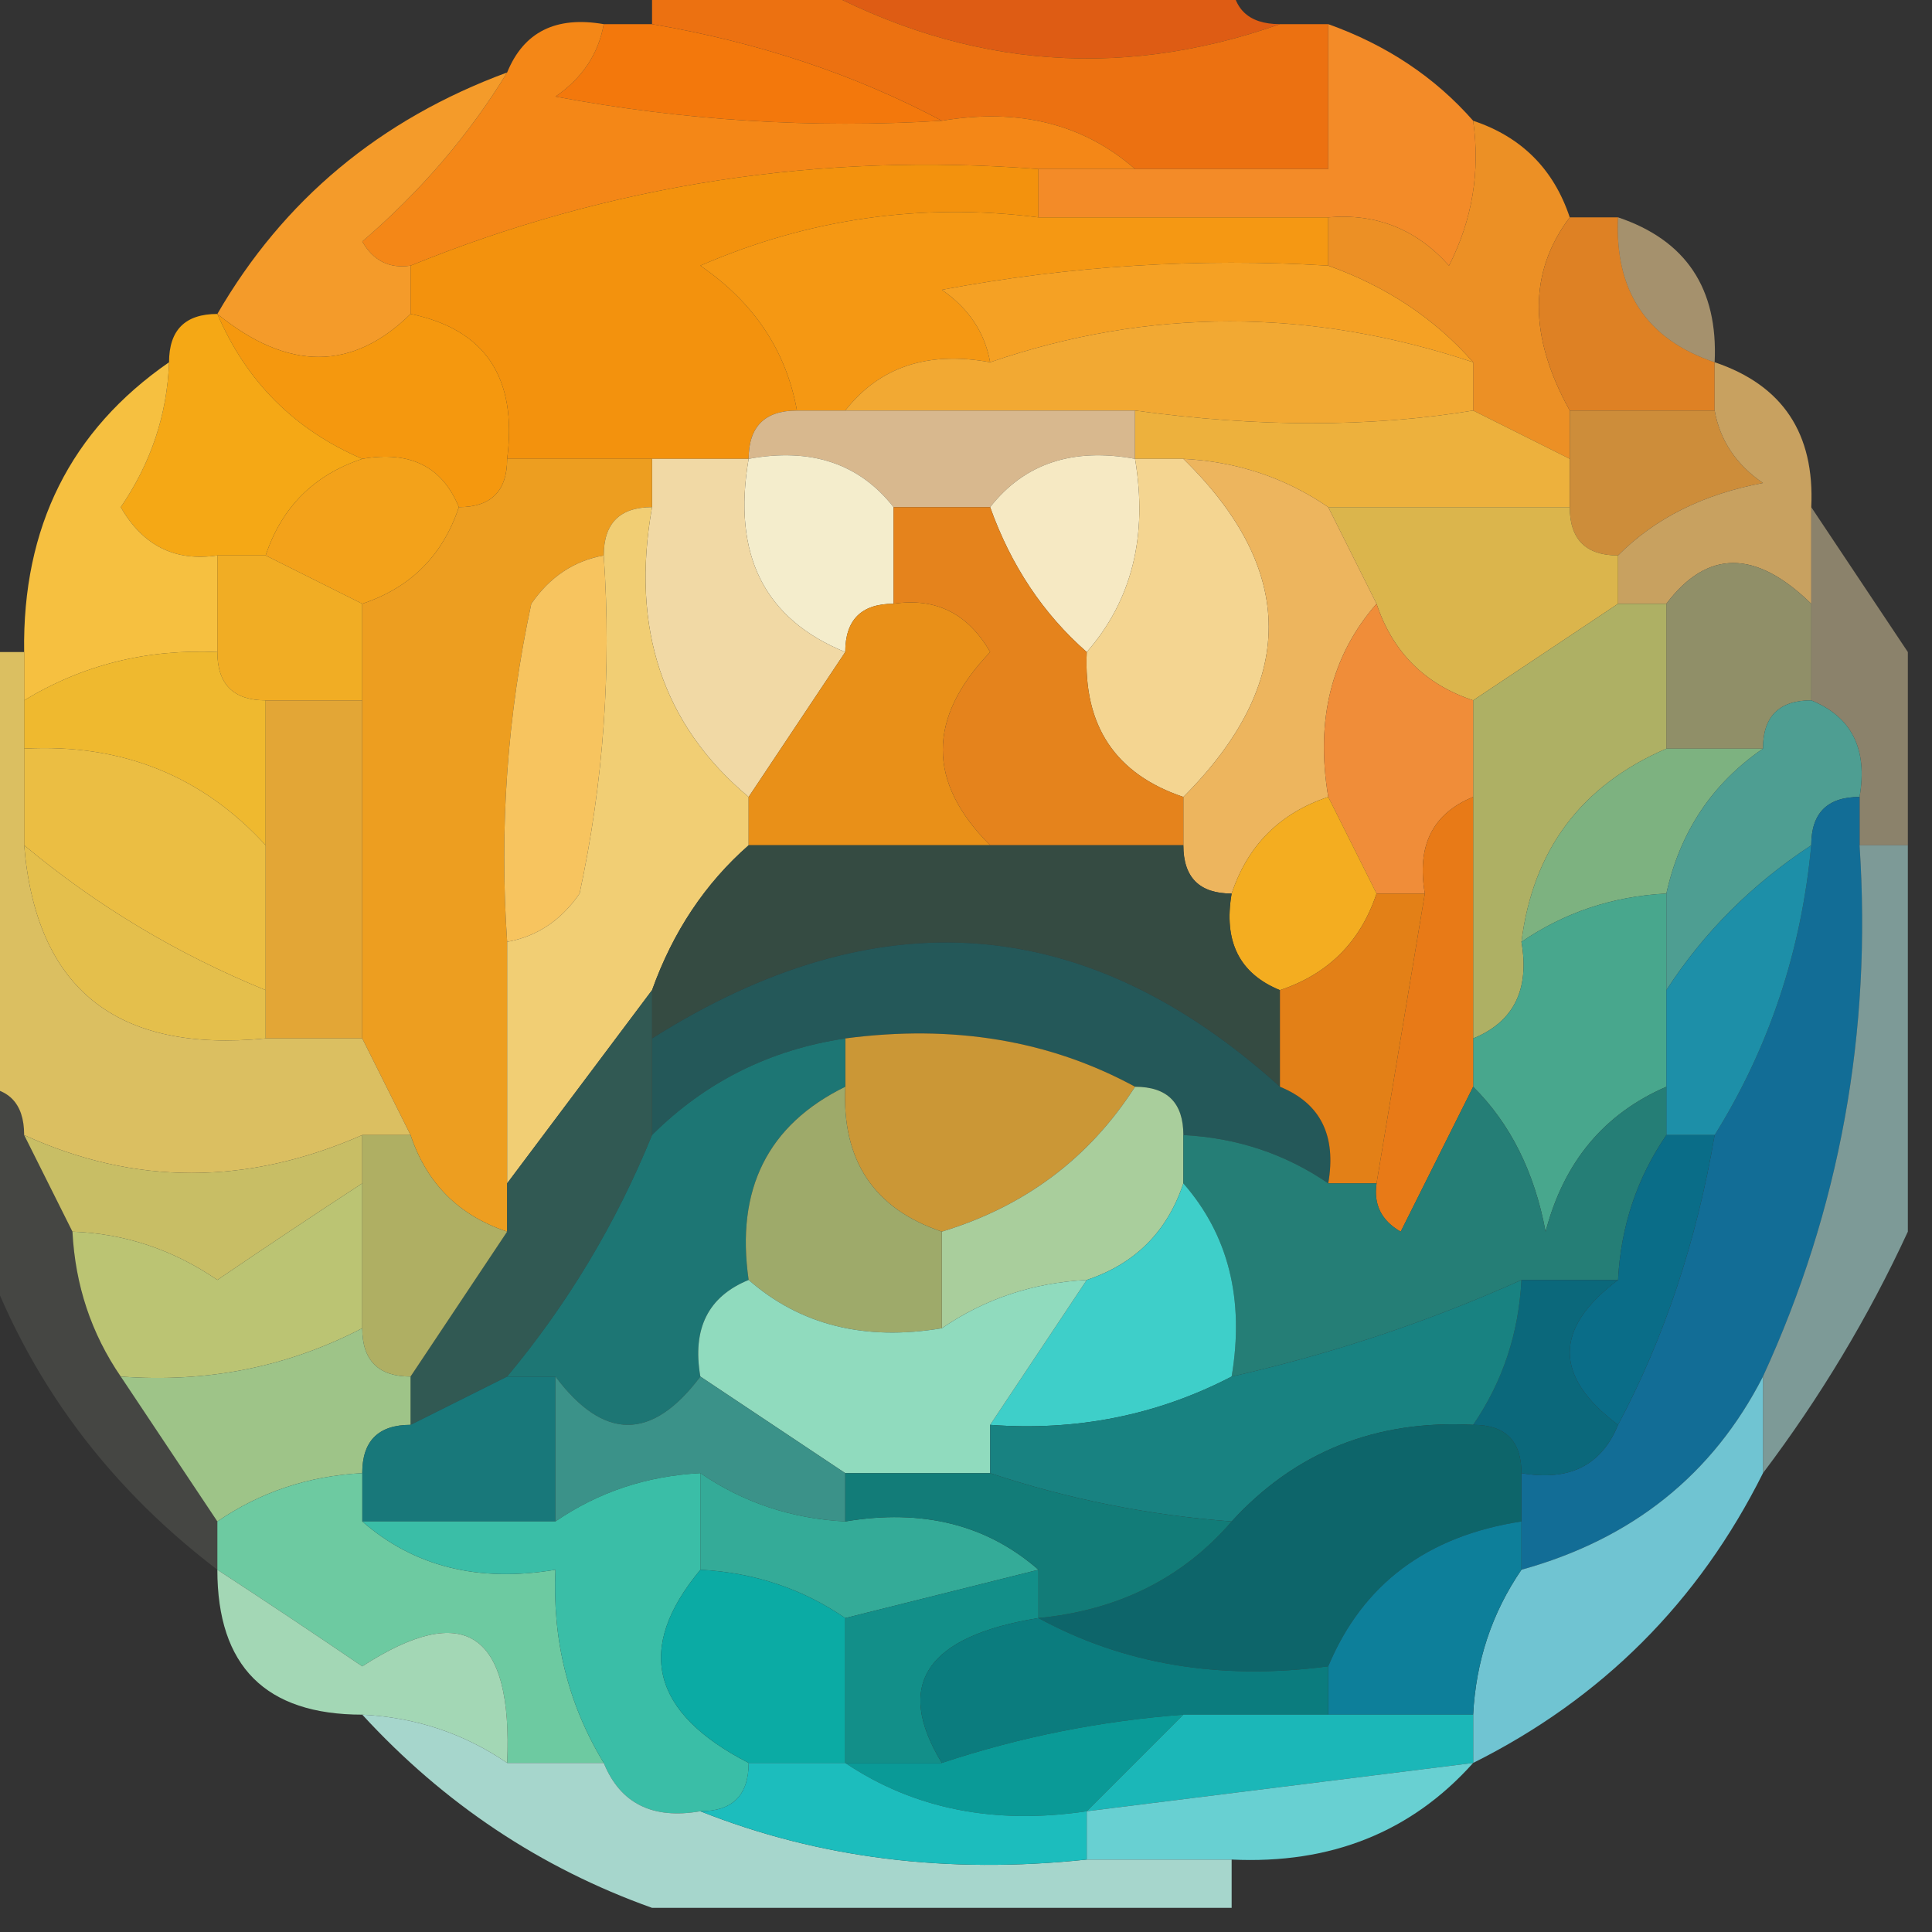 <?xml version="1.0" encoding="UTF-8"?>
<!DOCTYPE svg PUBLIC "-//W3C//DTD SVG 1.1//EN" "http://www.w3.org/Graphics/SVG/1.1/DTD/svg11.dtd">
<svg xmlns="http://www.w3.org/2000/svg" version="1.1" width="40px" height="40px" style="shape-rendering:geometricPrecision; text-rendering:geometricPrecision; image-rendering:optimizeQuality; fill-rule:evenodd; clip-rule:evenodd" xmlns:xlink="http://www.w3.org/1999/xlink">
<rect width="100%" height="100%" fill="#333333" stroke="none"/>
<g><path style="opacity:0.974" fill="#e35e14" d="M 16.5,-0.5 C 19.5,-0.5 22.5,-0.5 25.5,-0.5C 25.5,0.167 25.833,0.5 26.5,0.5C 23.07,1.71 19.737,1.376 16.5,-0.5 Z"/></g>
<g><path style="opacity:1" fill="#f3780c" d="M 12.5,0.5 C 12.833,0.5 13.167,0.5 13.5,0.5C 15.698,0.875 17.698,1.542 19.5,2.5C 16.813,2.664 14.146,2.497 11.5,2C 12.056,1.617 12.389,1.117 12.5,0.5 Z"/></g>
<g><path style="opacity:1" fill="#ec7111" d="M 13.5,0.5 C 13.5,0.167 13.5,-0.167 13.5,-0.5C 14.5,-0.5 15.5,-0.5 16.5,-0.5C 19.737,1.376 23.07,1.71 26.5,0.5C 26.833,0.5 27.167,0.5 27.5,0.5C 27.5,1.5 27.5,2.5 27.5,3.5C 26.167,3.5 24.833,3.5 23.5,3.5C 22.432,2.566 21.099,2.232 19.5,2.5C 17.698,1.542 15.698,0.875 13.5,0.5 Z"/></g>
<g><path style="opacity:1" fill="#f48717" d="M 12.5,0.5 C 12.389,1.117 12.056,1.617 11.5,2C 14.146,2.497 16.813,2.664 19.5,2.5C 21.099,2.232 22.432,2.566 23.5,3.5C 22.833,3.5 22.167,3.5 21.5,3.5C 16.969,3.15 12.636,3.817 8.5,5.5C 8.062,5.565 7.728,5.399 7.5,5C 8.71,3.961 9.71,2.794 10.5,1.5C 10.842,0.662 11.508,0.328 12.5,0.5 Z"/></g>
<g><path style="opacity:1" fill="#f38b28" d="M 27.5,0.5 C 28.709,0.932 29.709,1.599 30.5,2.5C 30.649,3.552 30.483,4.552 30,5.5C 29.329,4.748 28.496,4.414 27.5,4.5C 25.5,4.5 23.5,4.5 21.5,4.5C 21.5,4.167 21.5,3.833 21.5,3.5C 22.167,3.5 22.833,3.5 23.5,3.5C 24.833,3.5 26.167,3.5 27.5,3.5C 27.5,2.5 27.5,1.5 27.5,0.5 Z"/></g>
<g><path style="opacity:1" fill="#f49b2a" d="M 10.5,1.5 C 9.71,2.794 8.71,3.961 7.5,5C 7.728,5.399 8.062,5.565 8.5,5.5C 8.5,5.833 8.5,6.167 8.5,6.5C 7.295,7.686 5.961,7.686 4.5,6.5C 5.865,4.14 7.865,2.473 10.5,1.5 Z"/></g>
<g><path style="opacity:1" fill="#f3920d" d="M 21.5,3.5 C 21.5,3.833 21.5,4.167 21.5,4.5C 19.076,4.192 16.743,4.526 14.5,5.5C 15.612,6.265 16.279,7.265 16.5,8.5C 15.833,8.5 15.5,8.833 15.5,9.5C 14.833,9.5 14.167,9.5 13.5,9.5C 12.5,9.5 11.5,9.5 10.5,9.5C 10.715,7.821 10.048,6.821 8.5,6.5C 8.5,6.167 8.5,5.833 8.5,5.5C 12.636,3.817 16.969,3.15 21.5,3.5 Z"/></g>
<g><path style="opacity:1" fill="#f59813" d="M 21.5,4.5 C 23.5,4.5 25.5,4.5 27.5,4.5C 27.5,4.833 27.5,5.167 27.5,5.5C 24.813,5.336 22.146,5.503 19.5,6C 20.056,6.383 20.389,6.883 20.5,7.5C 19.209,7.263 18.209,7.596 17.5,8.5C 17.167,8.5 16.833,8.5 16.5,8.5C 16.279,7.265 15.612,6.265 14.5,5.5C 16.743,4.526 19.076,4.192 21.5,4.5 Z"/></g>
<g><path style="opacity:1" fill="#f5a124" d="M 27.5,5.5 C 28.709,5.932 29.709,6.599 30.5,7.5C 27.115,6.372 23.781,6.372 20.5,7.5C 20.389,6.883 20.056,6.383 19.5,6C 22.146,5.503 24.813,5.336 27.5,5.5 Z"/></g>
<g><path style="opacity:1" fill="#ec9025" d="M 30.5,2.5 C 31.5,2.833 32.167,3.5 32.5,4.5C 31.646,5.632 31.646,6.965 32.5,8.5C 32.5,8.833 32.5,9.167 32.5,9.5C 31.833,9.167 31.167,8.833 30.5,8.5C 30.5,8.167 30.5,7.833 30.5,7.5C 29.709,6.599 28.709,5.932 27.5,5.5C 27.5,5.167 27.5,4.833 27.5,4.5C 28.496,4.414 29.329,4.748 30,5.5C 30.483,4.552 30.649,3.552 30.5,2.5 Z"/></g>
<g><path style="opacity:1" fill="#de8124" d="M 32.5,4.5 C 32.833,4.5 33.167,4.5 33.5,4.5C 33.427,6.027 34.094,7.027 35.5,7.5C 35.5,7.833 35.5,8.167 35.5,8.5C 34.5,8.5 33.5,8.5 32.5,8.5C 31.646,6.965 31.646,5.632 32.5,4.5 Z"/></g>
<g><path style="opacity:0.569" fill="#fbd899" d="M 33.5,4.5 C 34.906,4.973 35.573,5.973 35.5,7.5C 34.094,7.027 33.427,6.027 33.5,4.5 Z"/></g>
<g><path style="opacity:1" fill="#f5980e" d="M 4.5,6.5 C 5.961,7.686 7.295,7.686 8.5,6.5C 10.048,6.821 10.715,7.821 10.5,9.5C 10.5,10.167 10.167,10.5 9.5,10.5C 9.158,9.662 8.492,9.328 7.5,9.5C 6.1,8.9 5.1,7.9 4.5,6.5 Z"/></g>
<g><path style="opacity:1" fill="#f2a933" d="M 30.5,7.5 C 30.5,7.833 30.5,8.167 30.5,8.5C 28.374,8.85 26.041,8.85 23.5,8.5C 21.5,8.5 19.5,8.5 17.5,8.5C 18.209,7.596 19.209,7.263 20.5,7.5C 23.781,6.372 27.115,6.372 30.5,7.5 Z"/></g>
<g><path style="opacity:1" fill="#f5a815" d="M 4.5,6.5 C 5.1,7.9 6.1,8.9 7.5,9.5C 6.5,9.833 5.833,10.5 5.5,11.5C 5.167,11.5 4.833,11.5 4.5,11.5C 3.624,11.631 2.957,11.297 2.5,10.5C 3.127,9.583 3.461,8.583 3.5,7.5C 3.5,6.833 3.833,6.5 4.5,6.5 Z"/></g>
<g><path style="opacity:1" fill="#d8b88e" d="M 15.5,9.5 C 15.5,8.833 15.833,8.5 16.5,8.5C 16.833,8.5 17.167,8.5 17.5,8.5C 19.5,8.5 21.5,8.5 23.5,8.5C 23.5,8.833 23.5,9.167 23.5,9.5C 22.209,9.263 21.209,9.596 20.5,10.5C 19.833,10.5 19.167,10.5 18.5,10.5C 17.791,9.596 16.791,9.263 15.5,9.5 Z"/></g>
<g><path style="opacity:1" fill="#edb13d" d="M 23.5,9.5 C 23.5,9.167 23.5,8.833 23.5,8.5C 26.041,8.85 28.374,8.85 30.5,8.5C 31.167,8.833 31.833,9.167 32.5,9.5C 32.5,9.833 32.5,10.167 32.5,10.5C 30.833,10.5 29.167,10.5 27.5,10.5C 26.609,9.89 25.609,9.557 24.5,9.5C 24.167,9.5 23.833,9.5 23.5,9.5 Z"/></g>
<g><path style="opacity:1" fill="#f3a21a" d="M 7.5,9.5 C 8.492,9.328 9.158,9.662 9.5,10.5C 9.167,11.5 8.5,12.167 7.5,12.5C 6.833,12.167 6.167,11.833 5.5,11.5C 5.833,10.5 6.5,9.833 7.5,9.5 Z"/></g>
<g><path style="opacity:1" fill="#f4edcc" d="M 15.5,9.5 C 16.791,9.263 17.791,9.596 18.5,10.5C 18.5,11.167 18.5,11.833 18.5,12.5C 17.833,12.5 17.5,12.833 17.5,13.5C 15.823,12.817 15.157,11.483 15.5,9.5 Z"/></g>
<g><path style="opacity:1" fill="#cd8d3a" d="M 32.5,8.5 C 33.5,8.5 34.5,8.5 35.5,8.5C 35.611,9.117 35.944,9.617 36.5,10C 35.263,10.232 34.263,10.732 33.5,11.5C 32.833,11.5 32.5,11.167 32.5,10.5C 32.5,10.167 32.5,9.833 32.5,9.5C 32.5,9.167 32.5,8.833 32.5,8.5 Z"/></g>
<g><path style="opacity:1" fill="#f6e9c3" d="M 23.5,9.5 C 23.768,11.099 23.434,12.432 22.5,13.5C 21.599,12.71 20.932,11.71 20.5,10.5C 21.209,9.596 22.209,9.263 23.5,9.5 Z"/></g>
<g><path style="opacity:1" fill="#c8a160" d="M 35.5,7.5 C 36.906,7.973 37.573,8.973 37.5,10.5C 37.5,11.167 37.5,11.833 37.5,12.5C 36.348,11.375 35.348,11.375 34.5,12.5C 34.167,12.5 33.833,12.5 33.5,12.5C 33.5,12.167 33.5,11.833 33.5,11.5C 34.263,10.732 35.263,10.232 36.5,10C 35.944,9.617 35.611,9.117 35.5,8.5C 35.5,8.167 35.5,7.833 35.5,7.5 Z"/></g>
<g><path style="opacity:1" fill="#f6c040" d="M 3.5,7.5 C 3.461,8.583 3.127,9.583 2.5,10.5C 2.957,11.297 3.624,11.631 4.5,11.5C 4.5,12.167 4.5,12.833 4.5,13.5C 3.041,13.433 1.708,13.766 0.5,14.5C 0.5,14.167 0.5,13.833 0.5,13.5C 0.461,10.911 1.461,8.911 3.5,7.5 Z"/></g>
<g><path style="opacity:1" fill="#f1ad24" d="M 4.5,11.5 C 4.833,11.5 5.167,11.5 5.5,11.5C 6.167,11.833 6.833,12.167 7.5,12.5C 7.5,13.167 7.5,13.833 7.5,14.5C 6.833,14.5 6.167,14.5 5.5,14.5C 4.833,14.5 4.5,14.167 4.5,13.5C 4.5,12.833 4.5,12.167 4.5,11.5 Z"/></g>
<g><path style="opacity:1" fill="#f1d9a5" d="M 13.5,9.5 C 14.167,9.5 14.833,9.5 15.5,9.5C 15.157,11.483 15.823,12.817 17.5,13.5C 16.833,14.5 16.167,15.5 15.5,16.5C 13.72,15.01 13.053,13.01 13.5,10.5C 13.5,10.167 13.5,9.833 13.5,9.5 Z"/></g>
<g><path style="opacity:1" fill="#dbb54c" d="M 27.5,10.5 C 29.167,10.5 30.833,10.5 32.5,10.5C 32.5,11.167 32.833,11.5 33.5,11.5C 33.5,11.833 33.5,12.167 33.5,12.5C 32.5,13.167 31.5,13.833 30.5,14.5C 29.5,14.167 28.833,13.5 28.5,12.5C 28.167,11.833 27.833,11.167 27.5,10.5 Z"/></g>
<g><path style="opacity:1" fill="#908f68" d="M 37.5,12.5 C 37.5,13.167 37.5,13.833 37.5,14.5C 36.833,14.5 36.5,14.833 36.5,15.5C 35.833,15.5 35.167,15.5 34.5,15.5C 34.5,14.5 34.5,13.5 34.5,12.5C 35.348,11.375 36.348,11.375 37.5,12.5 Z"/></g>
<g><path style="opacity:1" fill="#ed9e20" d="M 10.5,9.5 C 11.5,9.5 12.5,9.5 13.5,9.5C 13.5,9.833 13.5,10.167 13.5,10.5C 12.833,10.5 12.5,10.833 12.5,11.5C 11.883,11.611 11.383,11.944 11,12.5C 10.503,14.81 10.337,17.143 10.5,19.5C 10.5,21.167 10.5,22.833 10.5,24.5C 10.5,24.833 10.5,25.167 10.5,25.5C 9.5,25.167 8.833,24.5 8.5,23.5C 8.167,22.833 7.833,22.167 7.5,21.5C 7.5,19.167 7.5,16.833 7.5,14.5C 7.5,13.833 7.5,13.167 7.5,12.5C 8.5,12.167 9.167,11.5 9.5,10.5C 10.167,10.5 10.5,10.167 10.5,9.5 Z"/></g>
<g><path style="opacity:1" fill="#f4d591" d="M 23.5,9.5 C 23.833,9.5 24.167,9.5 24.5,9.5C 26.856,11.806 26.856,14.139 24.5,16.5C 23.094,16.027 22.427,15.027 22.5,13.5C 23.434,12.432 23.768,11.099 23.5,9.5 Z"/></g>
<g><path style="opacity:1" fill="#edb55e" d="M 24.5,9.5 C 25.609,9.557 26.609,9.89 27.5,10.5C 27.833,11.167 28.167,11.833 28.5,12.5C 27.566,13.568 27.232,14.901 27.5,16.5C 26.5,16.833 25.833,17.5 25.5,18.5C 24.833,18.5 24.5,18.167 24.5,17.5C 24.5,17.167 24.5,16.833 24.5,16.5C 26.856,14.139 26.856,11.806 24.5,9.5 Z"/></g>
<g><path style="opacity:1" fill="#aeb064" d="M 33.5,12.5 C 33.833,12.5 34.167,12.5 34.5,12.5C 34.5,13.5 34.5,14.5 34.5,15.5C 32.738,16.262 31.738,17.596 31.5,19.5C 31.672,20.492 31.338,21.158 30.5,21.5C 30.5,19.833 30.5,18.167 30.5,16.5C 30.5,15.833 30.5,15.167 30.5,14.5C 31.5,13.833 32.5,13.167 33.5,12.5 Z"/></g>
<g><path style="opacity:0.992" fill="#f0ba30" d="M 4.5,13.5 C 4.5,14.167 4.833,14.5 5.5,14.5C 5.5,15.5 5.5,16.5 5.5,17.5C 4.18,16.058 2.514,15.392 0.5,15.5C 0.5,15.167 0.5,14.833 0.5,14.5C 1.708,13.766 3.041,13.433 4.5,13.5 Z"/></g>
<g><path style="opacity:1" fill="#e3a636" d="M 5.5,14.5 C 6.167,14.5 6.833,14.5 7.5,14.5C 7.5,16.833 7.5,19.167 7.5,21.5C 6.833,21.5 6.167,21.5 5.5,21.5C 5.5,21.167 5.5,20.833 5.5,20.5C 5.5,19.5 5.5,18.5 5.5,17.5C 5.5,16.5 5.5,15.5 5.5,14.5 Z"/></g>
<g><path style="opacity:1" fill="#f7c45f" d="M 12.5,11.5 C 12.663,13.857 12.497,16.19 12,18.5C 11.617,19.056 11.117,19.389 10.5,19.5C 10.337,17.143 10.503,14.81 11,12.5C 11.383,11.944 11.883,11.611 12.5,11.5 Z"/></g>
<g><path style="opacity:1" fill="#f1ce74" d="M 13.5,10.5 C 13.053,13.01 13.72,15.01 15.5,16.5C 15.5,16.833 15.5,17.167 15.5,17.5C 14.599,18.291 13.932,19.291 13.5,20.5C 12.5,21.833 11.5,23.167 10.5,24.5C 10.5,22.833 10.5,21.167 10.5,19.5C 11.117,19.389 11.617,19.056 12,18.5C 12.497,16.19 12.663,13.857 12.5,11.5C 12.5,10.833 12.833,10.5 13.5,10.5 Z"/></g>
<g><path style="opacity:1" fill="#e99018" d="M 18.5,12.5 C 19.376,12.369 20.043,12.703 20.5,13.5C 19.193,14.865 19.193,16.198 20.5,17.5C 18.833,17.5 17.167,17.5 15.5,17.5C 15.5,17.167 15.5,16.833 15.5,16.5C 16.167,15.5 16.833,14.5 17.5,13.5C 17.5,12.833 17.833,12.5 18.5,12.5 Z"/></g>
<g><path style="opacity:1" fill="#f08d39" d="M 28.5,12.5 C 28.833,13.5 29.5,14.167 30.5,14.5C 30.5,15.167 30.5,15.833 30.5,16.5C 29.662,16.842 29.328,17.508 29.5,18.5C 29.167,18.5 28.833,18.5 28.5,18.5C 28.167,17.833 27.833,17.167 27.5,16.5C 27.232,14.901 27.566,13.568 28.5,12.5 Z"/></g>
<g><path style="opacity:0.494" fill="#e4d3a4" d="M 37.5,10.5 C 38.167,11.5 38.833,12.5 39.5,13.5C 39.5,14.833 39.5,16.167 39.5,17.5C 39.167,17.5 38.833,17.5 38.5,17.5C 38.5,17.167 38.5,16.833 38.5,16.5C 38.672,15.508 38.338,14.842 37.5,14.5C 37.5,13.833 37.5,13.167 37.5,12.5C 37.5,11.833 37.5,11.167 37.5,10.5 Z"/></g>
<g><path style="opacity:1" fill="#ebbe43" d="M 0.5,15.5 C 2.514,15.392 4.18,16.058 5.5,17.5C 5.5,18.5 5.5,19.5 5.5,20.5C 3.668,19.752 2.001,18.752 0.5,17.5C 0.5,16.833 0.5,16.167 0.5,15.5 Z"/></g>
<g><path style="opacity:1" fill="#e5831c" d="M 18.5,10.5 C 19.167,10.5 19.833,10.5 20.5,10.5C 20.932,11.71 21.599,12.71 22.5,13.5C 22.427,15.027 23.094,16.027 24.5,16.5C 24.5,16.833 24.5,17.167 24.5,17.5C 23.167,17.5 21.833,17.5 20.5,17.5C 19.193,16.198 19.193,14.865 20.5,13.5C 20.043,12.703 19.376,12.369 18.5,12.5C 18.5,11.833 18.5,11.167 18.5,10.5 Z"/></g>
<g><path style="opacity:1" fill="#7db280" d="M 34.5,15.5 C 35.167,15.5 35.833,15.5 36.5,15.5C 35.449,16.222 34.782,17.222 34.5,18.5C 33.391,18.557 32.391,18.89 31.5,19.5C 31.738,17.596 32.738,16.262 34.5,15.5 Z"/></g>
<g><path style="opacity:1" fill="#e4bf4c" d="M 0.5,17.5 C 2.001,18.752 3.668,19.752 5.5,20.5C 5.5,20.833 5.5,21.167 5.5,21.5C 2.412,21.803 0.746,20.47 0.5,17.5 Z"/></g>
<g><path style="opacity:1" fill="#f4ad20" d="M 27.5,16.5 C 27.833,17.167 28.167,17.833 28.5,18.5C 28.167,19.5 27.5,20.167 26.5,20.5C 25.662,20.158 25.328,19.492 25.5,18.5C 25.833,17.5 26.5,16.833 27.5,16.5 Z"/></g>
<g><path style="opacity:1" fill="#354b42" d="M 15.5,17.5 C 17.167,17.5 18.833,17.5 20.5,17.5C 21.833,17.5 23.167,17.5 24.5,17.5C 24.5,18.167 24.833,18.5 25.5,18.5C 25.328,19.492 25.662,20.158 26.5,20.5C 26.5,21.167 26.5,21.833 26.5,22.5C 22.497,18.884 18.164,18.551 13.5,21.5C 13.5,21.167 13.5,20.833 13.5,20.5C 13.932,19.291 14.599,18.291 15.5,17.5 Z"/></g>
<g><path style="opacity:1" fill="#245859" d="M 26.5,22.5 C 27.338,22.842 27.672,23.508 27.5,24.5C 26.609,23.89 25.609,23.557 24.5,23.5C 24.5,22.833 24.167,22.5 23.5,22.5C 21.735,21.539 19.735,21.205 17.5,21.5C 15.938,21.733 14.605,22.399 13.5,23.5C 13.5,22.833 13.5,22.167 13.5,21.5C 18.164,18.551 22.497,18.884 26.5,22.5 Z"/></g>
<g><path style="opacity:1" fill="#48a78d" d="M 34.5,18.5 C 34.5,19.167 34.5,19.833 34.5,20.5C 34.5,21.167 34.5,21.833 34.5,22.5C 33.21,23.058 32.377,24.058 32,25.5C 31.768,24.262 31.268,23.262 30.5,22.5C 30.5,22.167 30.5,21.833 30.5,21.5C 31.338,21.158 31.672,20.492 31.5,19.5C 32.391,18.89 33.391,18.557 34.5,18.5 Z"/></g>
<g><path style="opacity:1" fill="#4e9e92" d="M 37.5,14.5 C 38.338,14.842 38.672,15.508 38.5,16.5C 37.833,16.5 37.5,16.833 37.5,17.5C 36.272,18.306 35.272,19.306 34.5,20.5C 34.5,19.833 34.5,19.167 34.5,18.5C 34.782,17.222 35.449,16.222 36.5,15.5C 36.5,14.833 36.833,14.5 37.5,14.5 Z"/></g>
<g><path style="opacity:1" fill="#126d96" d="M 38.5,16.5 C 38.5,16.833 38.5,17.167 38.5,17.5C 38.758,21.372 38.091,25.039 36.5,28.5C 35.461,30.531 33.795,31.864 31.5,32.5C 31.5,32.167 31.5,31.833 31.5,31.5C 31.5,31.167 31.5,30.833 31.5,30.5C 32.492,30.672 33.158,30.338 33.5,29.5C 34.458,27.698 35.125,25.698 35.5,23.5C 36.63,21.685 37.296,19.685 37.5,17.5C 37.5,16.833 37.833,16.5 38.5,16.5 Z"/></g>
<g><path style="opacity:1" fill="#dbbf61" d="M -0.5,13.5 C -0.167,13.5 0.167,13.5 0.5,13.5C 0.5,13.833 0.5,14.167 0.5,14.5C 0.5,14.833 0.5,15.167 0.5,15.5C 0.5,16.167 0.5,16.833 0.5,17.5C 0.746,20.47 2.412,21.803 5.5,21.5C 6.167,21.5 6.833,21.5 7.5,21.5C 7.833,22.167 8.167,22.833 8.5,23.5C 8.167,23.5 7.833,23.5 7.5,23.5C 5.118,24.546 2.785,24.546 0.5,23.5C 0.5,22.833 0.167,22.5 -0.5,22.5C -0.5,19.5 -0.5,16.5 -0.5,13.5 Z"/></g>
<g><path style="opacity:1" fill="#e87a17" d="M 30.5,16.5 C 30.5,18.167 30.5,19.833 30.5,21.5C 30.5,21.833 30.5,22.167 30.5,22.5C 30.013,23.473 29.513,24.473 29,25.5C 28.601,25.272 28.435,24.938 28.5,24.5C 28.833,22.5 29.167,20.5 29.5,18.5C 29.328,17.508 29.662,16.842 30.5,16.5 Z"/></g>
<g><path style="opacity:1" fill="#e38017" d="M 28.5,18.5 C 28.833,18.5 29.167,18.5 29.5,18.5C 29.167,20.5 28.833,22.5 28.5,24.5C 28.167,24.5 27.833,24.5 27.5,24.5C 27.672,23.508 27.338,22.842 26.5,22.5C 26.5,21.833 26.5,21.167 26.5,20.5C 27.5,20.167 28.167,19.5 28.5,18.5 Z"/></g>
<g><path style="opacity:1" fill="#1d8fa8" d="M 37.5,17.5 C 37.296,19.685 36.63,21.685 35.5,23.5C 35.167,23.5 34.833,23.5 34.5,23.5C 34.5,23.167 34.5,22.833 34.5,22.5C 34.5,21.833 34.5,21.167 34.5,20.5C 35.272,19.306 36.272,18.306 37.5,17.5 Z"/></g>
<g><path style="opacity:1" fill="#cb9736" d="M 17.5,21.5 C 19.735,21.205 21.735,21.539 23.5,22.5C 22.552,23.978 21.219,24.978 19.5,25.5C 18.094,25.027 17.427,24.027 17.5,22.5C 17.5,22.167 17.5,21.833 17.5,21.5 Z"/></g>
<g><path style="opacity:0.643" fill="#a7d3cf" d="M 38.5,17.5 C 38.833,17.5 39.167,17.5 39.5,17.5C 39.5,20.167 39.5,22.833 39.5,25.5C 38.687,27.261 37.687,28.927 36.5,30.5C 36.5,29.833 36.5,29.167 36.5,28.5C 38.091,25.039 38.758,21.372 38.5,17.5 Z"/></g>
<g><path style="opacity:1" fill="#c8be65" d="M 0.5,23.5 C 2.785,24.546 5.118,24.546 7.5,23.5C 7.5,23.833 7.5,24.167 7.5,24.5C 6.518,25.141 5.518,25.808 4.5,26.5C 3.583,25.873 2.583,25.539 1.5,25.5C 1.167,24.833 0.833,24.167 0.5,23.5 Z"/></g>
<g><path style="opacity:1" fill="#315953" d="M 13.5,20.5 C 13.5,20.833 13.5,21.167 13.5,21.5C 13.5,22.167 13.5,22.833 13.5,23.5C 12.752,25.332 11.752,26.999 10.5,28.5C 9.833,28.833 9.167,29.167 8.5,29.5C 8.5,29.167 8.5,28.833 8.5,28.5C 9.167,27.5 9.833,26.5 10.5,25.5C 10.5,25.167 10.5,24.833 10.5,24.5C 11.5,23.167 12.5,21.833 13.5,20.5 Z"/></g>
<g><path style="opacity:1" fill="#bbc473" d="M 7.5,24.5 C 7.5,25.5 7.5,26.5 7.5,27.5C 5.958,28.301 4.292,28.634 2.5,28.5C 1.89,27.609 1.557,26.609 1.5,25.5C 2.583,25.539 3.583,25.873 4.5,26.5C 5.518,25.808 6.518,25.141 7.5,24.5 Z"/></g>
<g><path style="opacity:1" fill="#a9ce9c" d="M 23.5,22.5 C 24.167,22.5 24.5,22.833 24.5,23.5C 24.5,23.833 24.5,24.167 24.5,24.5C 24.167,25.5 23.5,26.167 22.5,26.5C 21.391,26.557 20.391,26.89 19.5,27.5C 19.5,26.833 19.5,26.167 19.5,25.5C 21.219,24.978 22.552,23.978 23.5,22.5 Z"/></g>
<g><path style="opacity:1" fill="#257e76" d="M 30.5,22.5 C 31.268,23.262 31.768,24.262 32,25.5C 32.377,24.058 33.21,23.058 34.5,22.5C 34.5,22.833 34.5,23.167 34.5,23.5C 33.89,24.391 33.557,25.391 33.5,26.5C 32.833,26.5 32.167,26.5 31.5,26.5C 29.579,27.363 27.579,28.029 25.5,28.5C 25.768,26.901 25.434,25.568 24.5,24.5C 24.5,24.167 24.5,23.833 24.5,23.5C 25.609,23.557 26.609,23.89 27.5,24.5C 27.833,24.5 28.167,24.5 28.5,24.5C 28.435,24.938 28.601,25.272 29,25.5C 29.513,24.473 30.013,23.473 30.5,22.5 Z"/></g>
<g><path style="opacity:1" fill="#afaf63" d="M 7.5,23.5 C 7.833,23.5 8.167,23.5 8.5,23.5C 8.833,24.5 9.5,25.167 10.5,25.5C 9.833,26.5 9.167,27.5 8.5,28.5C 7.833,28.5 7.5,28.167 7.5,27.5C 7.5,26.5 7.5,25.5 7.5,24.5C 7.5,24.167 7.5,23.833 7.5,23.5 Z"/></g>
<g><path style="opacity:1" fill="#1d7674" d="M 17.5,21.5 C 17.5,21.833 17.5,22.167 17.5,22.5C 15.896,23.287 15.229,24.62 15.5,26.5C 14.662,26.842 14.328,27.508 14.5,28.5C 13.5,29.833 12.5,29.833 11.5,28.5C 11.167,28.5 10.833,28.5 10.5,28.5C 11.752,26.999 12.752,25.332 13.5,23.5C 14.605,22.399 15.938,21.733 17.5,21.5 Z"/></g>
<g><path style="opacity:1" fill="#9eaa6a" d="M 17.5,22.5 C 17.427,24.027 18.094,25.027 19.5,25.5C 19.5,26.167 19.5,26.833 19.5,27.5C 17.901,27.768 16.568,27.434 15.5,26.5C 15.229,24.62 15.896,23.287 17.5,22.5 Z"/></g>
<g><path style="opacity:1" fill="#3ecfc9" d="M 24.5,24.5 C 25.434,25.568 25.768,26.901 25.5,28.5C 23.958,29.301 22.291,29.634 20.5,29.5C 21.167,28.5 21.833,27.5 22.5,26.5C 23.5,26.167 24.167,25.5 24.5,24.5 Z"/></g>
<g><path style="opacity:1" fill="#0a6d88" d="M 34.5,23.5 C 34.833,23.5 35.167,23.5 35.5,23.5C 35.125,25.698 34.458,27.698 33.5,29.5C 32.167,28.5 32.167,27.5 33.5,26.5C 33.557,25.391 33.89,24.391 34.5,23.5 Z"/></g>
<g><path style="opacity:0.106" fill="#dce2c7" d="M -0.5,22.5 C 0.167,22.5 0.5,22.833 0.5,23.5C 0.833,24.167 1.167,24.833 1.5,25.5C 1.557,26.609 1.89,27.609 2.5,28.5C 3.167,29.5 3.833,30.5 4.5,31.5C 4.5,31.833 4.5,32.167 4.5,32.5C 2.086,30.66 0.419,28.327 -0.5,25.5C -0.5,24.5 -0.5,23.5 -0.5,22.5 Z"/></g>
<g><path style="opacity:1" fill="#0b687b" d="M 31.5,26.5 C 32.167,26.5 32.833,26.5 33.5,26.5C 32.167,27.5 32.167,28.5 33.5,29.5C 33.158,30.338 32.492,30.672 31.5,30.5C 31.5,29.833 31.167,29.5 30.5,29.5C 31.11,28.609 31.443,27.609 31.5,26.5 Z"/></g>
<g><path style="opacity:1" fill="#90dbbe" d="M 15.5,26.5 C 16.568,27.434 17.901,27.768 19.5,27.5C 20.391,26.89 21.391,26.557 22.5,26.5C 21.833,27.5 21.167,28.5 20.5,29.5C 20.5,29.833 20.5,30.167 20.5,30.5C 19.5,30.5 18.5,30.5 17.5,30.5C 16.5,29.833 15.5,29.167 14.5,28.5C 14.328,27.508 14.662,26.842 15.5,26.5 Z"/></g>
<g><path style="opacity:1" fill="#188281" d="M 31.5,26.5 C 31.443,27.609 31.11,28.609 30.5,29.5C 28.486,29.392 26.82,30.058 25.5,31.5C 23.784,31.371 22.117,31.038 20.5,30.5C 20.5,30.167 20.5,29.833 20.5,29.5C 22.291,29.634 23.958,29.301 25.5,28.5C 27.579,28.029 29.579,27.363 31.5,26.5 Z"/></g>
<g><path style="opacity:1" fill="#9ec488" d="M 7.5,27.5 C 7.5,28.167 7.833,28.5 8.5,28.5C 8.5,28.833 8.5,29.167 8.5,29.5C 7.833,29.5 7.5,29.833 7.5,30.5C 6.391,30.557 5.391,30.89 4.5,31.5C 3.833,30.5 3.167,29.5 2.5,28.5C 4.292,28.634 5.958,28.301 7.5,27.5 Z"/></g>
<g><path style="opacity:1" fill="#18787a" d="M 10.5,28.5 C 10.833,28.5 11.167,28.5 11.5,28.5C 11.5,29.5 11.5,30.5 11.5,31.5C 10.167,31.5 8.833,31.5 7.5,31.5C 7.5,31.167 7.5,30.833 7.5,30.5C 7.5,29.833 7.833,29.5 8.5,29.5C 9.167,29.167 9.833,28.833 10.5,28.5 Z"/></g>
<g><path style="opacity:1" fill="#3b9289" d="M 11.5,28.5 C 12.5,29.833 13.5,29.833 14.5,28.5C 15.5,29.167 16.5,29.833 17.5,30.5C 17.5,30.833 17.5,31.167 17.5,31.5C 16.391,31.443 15.391,31.11 14.5,30.5C 13.391,30.557 12.391,30.89 11.5,31.5C 11.5,30.5 11.5,29.5 11.5,28.5 Z"/></g>
<g><path style="opacity:1" fill="#0d656a" d="M 30.5,29.5 C 31.167,29.5 31.5,29.833 31.5,30.5C 31.5,30.833 31.5,31.167 31.5,31.5C 29.545,31.799 28.211,32.799 27.5,34.5C 25.265,34.795 23.265,34.461 21.5,33.5C 23.153,33.34 24.486,32.674 25.5,31.5C 26.82,30.058 28.486,29.392 30.5,29.5 Z"/></g>
<g><path style="opacity:1" fill="#6dcaa1" d="M 7.5,30.5 C 7.5,30.833 7.5,31.167 7.5,31.5C 8.568,32.434 9.901,32.768 11.5,32.5C 11.433,33.959 11.766,35.292 12.5,36.5C 11.833,36.5 11.167,36.5 10.5,36.5C 10.62,33.795 9.62,33.129 7.5,34.5C 6.482,33.807 5.482,33.141 4.5,32.5C 4.5,32.167 4.5,31.833 4.5,31.5C 5.391,30.89 6.391,30.557 7.5,30.5 Z"/></g>
<g><path style="opacity:1" fill="#3abea7" d="M 14.5,30.5 C 14.5,31.167 14.5,31.833 14.5,32.5C 13.147,34.128 13.48,35.462 15.5,36.5C 15.5,37.167 15.167,37.5 14.5,37.5C 13.508,37.672 12.842,37.338 12.5,36.5C 11.766,35.292 11.433,33.959 11.5,32.5C 9.901,32.768 8.568,32.434 7.5,31.5C 8.833,31.5 10.167,31.5 11.5,31.5C 12.391,30.89 13.391,30.557 14.5,30.5 Z"/></g>
<g><path style="opacity:1" fill="#34ab98" d="M 14.5,30.5 C 15.391,31.11 16.391,31.443 17.5,31.5C 19.099,31.232 20.432,31.566 21.5,32.5C 20.167,32.833 18.833,33.167 17.5,33.5C 16.609,32.89 15.609,32.557 14.5,32.5C 14.5,31.833 14.5,31.167 14.5,30.5 Z"/></g>
<g><path style="opacity:1" fill="#0baba4" d="M 14.5,32.5 C 15.609,32.557 16.609,32.89 17.5,33.5C 17.5,34.5 17.5,35.5 17.5,36.5C 16.833,36.5 16.167,36.5 15.5,36.5C 13.48,35.462 13.147,34.128 14.5,32.5 Z"/></g>
<g><path style="opacity:1" fill="#127c78" d="M 17.5,31.5 C 17.5,31.167 17.5,30.833 17.5,30.5C 18.5,30.5 19.5,30.5 20.5,30.5C 22.117,31.038 23.784,31.371 25.5,31.5C 24.486,32.674 23.153,33.34 21.5,33.5C 21.5,33.167 21.5,32.833 21.5,32.5C 20.432,31.566 19.099,31.232 17.5,31.5 Z"/></g>
<g><path style="opacity:1" fill="#70c4d2" d="M 36.5,28.5 C 36.5,29.167 36.5,29.833 36.5,30.5C 35.167,33.167 33.167,35.167 30.5,36.5C 30.5,36.167 30.5,35.833 30.5,35.5C 30.557,34.391 30.89,33.391 31.5,32.5C 33.795,31.864 35.461,30.531 36.5,28.5 Z"/></g>
<g><path style="opacity:1" fill="#a3d7b5" d="M 4.5,32.5 C 5.482,33.141 6.482,33.807 7.5,34.5C 9.62,33.129 10.62,33.795 10.5,36.5C 9.609,35.89 8.609,35.557 7.5,35.5C 5.5,35.5 4.5,34.5 4.5,32.5 Z"/></g>
<g><path style="opacity:1" fill="#0d7f9a" d="M 31.5,31.5 C 31.5,31.833 31.5,32.167 31.5,32.5C 30.89,33.391 30.557,34.391 30.5,35.5C 29.5,35.5 28.5,35.5 27.5,35.5C 27.5,35.167 27.5,34.833 27.5,34.5C 28.211,32.799 29.545,31.799 31.5,31.5 Z"/></g>
<g><path style="opacity:1" fill="#128f89" d="M 21.5,32.5 C 21.5,32.833 21.5,33.167 21.5,33.5C 19.176,33.877 18.509,34.877 19.5,36.5C 18.833,36.5 18.167,36.5 17.5,36.5C 17.5,35.5 17.5,34.5 17.5,33.5C 18.833,33.167 20.167,32.833 21.5,32.5 Z"/></g>
<g><path style="opacity:1" fill="#0b7c7e" d="M 21.5,33.5 C 23.265,34.461 25.265,34.795 27.5,34.5C 27.5,34.833 27.5,35.167 27.5,35.5C 26.5,35.5 25.5,35.5 24.5,35.5C 22.784,35.629 21.117,35.962 19.5,36.5C 18.509,34.877 19.176,33.877 21.5,33.5 Z"/></g>
<g><path style="opacity:0.929" fill="#aee2d7" d="M 7.5,35.5 C 8.609,35.557 9.609,35.89 10.5,36.5C 11.167,36.5 11.833,36.5 12.5,36.5C 12.842,37.338 13.508,37.672 14.5,37.5C 16.948,38.473 19.615,38.806 22.5,38.5C 23.5,38.5 24.5,38.5 25.5,38.5C 25.5,38.833 25.5,39.167 25.5,39.5C 21.5,39.5 17.5,39.5 13.5,39.5C 11.19,38.675 9.19,37.342 7.5,35.5 Z"/></g>
<g><path style="opacity:1" fill="#0a9a97" d="M 24.5,35.5 C 23.833,36.167 23.167,36.833 22.5,37.5C 20.585,37.785 18.919,37.451 17.5,36.5C 18.167,36.5 18.833,36.5 19.5,36.5C 21.117,35.962 22.784,35.629 24.5,35.5 Z"/></g>
<g><path style="opacity:1" fill="#1bb7b8" d="M 24.5,35.5 C 25.5,35.5 26.5,35.5 27.5,35.5C 28.5,35.5 29.5,35.5 30.5,35.5C 30.5,35.833 30.5,36.167 30.5,36.5C 27.833,36.833 25.167,37.167 22.5,37.5C 23.167,36.833 23.833,36.167 24.5,35.5 Z"/></g>
<g><path style="opacity:1" fill="#1cbdbd" d="M 15.5,36.5 C 16.167,36.5 16.833,36.5 17.5,36.5C 18.919,37.451 20.585,37.785 22.5,37.5C 22.5,37.833 22.5,38.167 22.5,38.5C 19.615,38.806 16.948,38.473 14.5,37.5C 15.167,37.5 15.5,37.167 15.5,36.5 Z"/></g>
<g><path style="opacity:1" fill="#68d0d2" d="M 30.5,36.5 C 29.22,37.931 27.553,38.598 25.5,38.5C 24.5,38.5 23.5,38.5 22.5,38.5C 22.5,38.167 22.5,37.833 22.5,37.5C 25.167,37.167 27.833,36.833 30.5,36.5 Z"/></g>
</svg>

